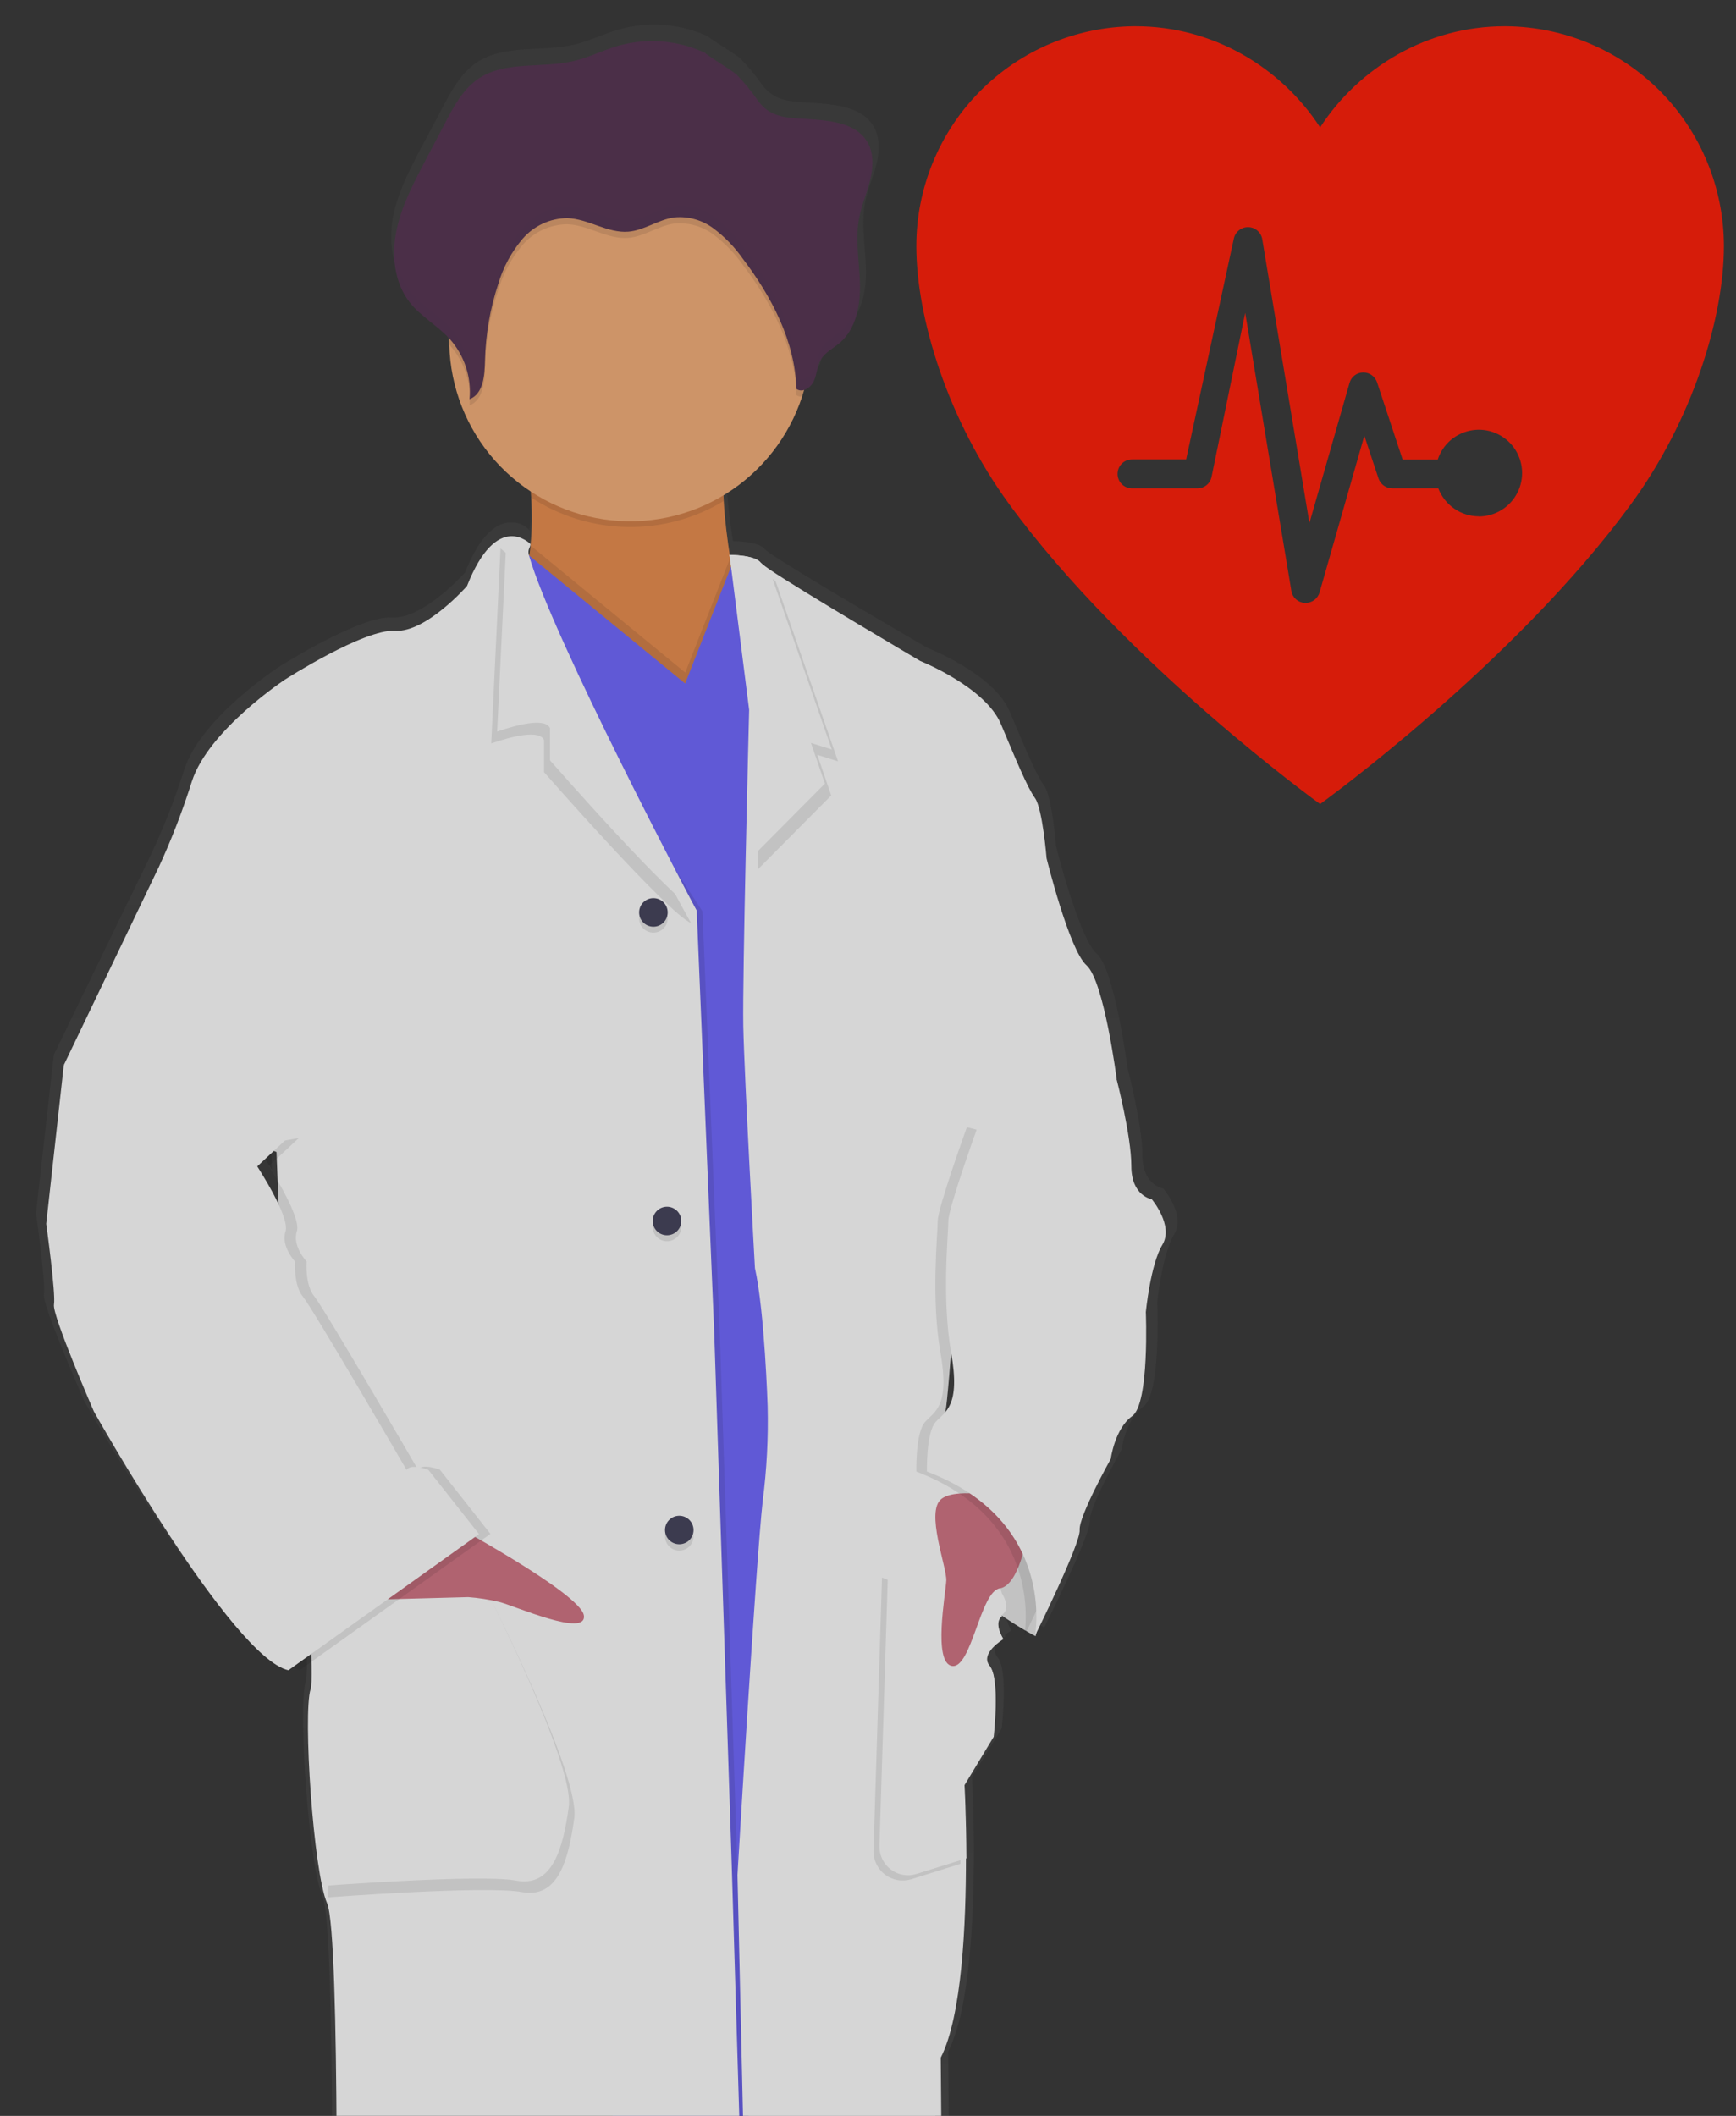 <svg width="32" height="39" viewBox="0 0 32 39" fill="none" xmlns="http://www.w3.org/2000/svg">
<rect x="0" y="0" width="32" height="39" fill="#333333" stroke="none"/>
<g opacity="0.8">
<path d="M21.442 21.906C21.442 21.906 21.058 21.853 21.058 21.293C21.058 20.734 20.784 19.689 20.784 19.689C20.784 19.684 20.546 17.87 20.218 17.581C19.889 17.293 19.467 15.599 19.467 15.599C19.467 15.599 19.395 14.68 19.248 14.482C19.101 14.285 18.902 13.8 18.609 13.109C18.316 12.418 17.093 11.94 17.093 11.94C17.093 11.94 14.881 10.657 14.255 10.239C14.198 10.205 14.144 10.165 14.096 10.12C13.986 9.976 13.511 9.973 13.511 9.973C13.461 9.66 13.414 9.299 13.398 8.972C13.398 8.937 13.398 8.902 13.393 8.867C14.092 8.454 14.618 7.803 14.875 7.033C14.887 6.996 14.897 6.957 14.908 6.92C14.949 6.906 14.988 6.884 15.021 6.854C15.053 6.825 15.08 6.789 15.097 6.749C15.154 6.623 15.155 6.476 15.225 6.359C15.307 6.22 15.463 6.146 15.586 6.042C15.896 5.779 15.976 5.336 15.961 4.932C15.951 4.606 15.899 4.276 15.919 3.952L15.925 3.87C15.931 3.821 15.938 3.772 15.946 3.726C15.994 3.484 16.098 3.256 16.157 3.016C16.215 2.776 16.221 2.507 16.085 2.3C15.885 1.997 15.469 1.936 15.103 1.905C14.689 1.87 14.319 1.916 14.054 1.572C13.93 1.392 13.79 1.224 13.636 1.068C13.582 1.017 13.052 0.694 13.052 0.673C12.535 0.433 11.948 0.388 11.4 0.546C11.126 0.626 10.866 0.756 10.588 0.822C9.986 0.964 9.294 0.81 8.784 1.154C8.499 1.349 8.329 1.659 8.169 1.961C8.039 2.21 7.907 2.458 7.773 2.706C7.558 3.115 7.339 3.53 7.248 3.982C7.229 4.08 7.217 4.18 7.213 4.28V4.285C7.213 4.321 7.213 4.357 7.213 4.393V4.439C7.213 4.473 7.213 4.506 7.219 4.536C7.224 4.567 7.224 4.576 7.226 4.597C7.229 4.617 7.234 4.663 7.24 4.694C7.246 4.726 7.258 4.78 7.269 4.823C7.274 4.841 7.281 4.859 7.287 4.877C7.296 4.91 7.308 4.942 7.321 4.974C7.328 4.991 7.335 5.008 7.342 5.025C7.357 5.059 7.374 5.092 7.392 5.122C7.4 5.136 7.406 5.148 7.413 5.161C7.441 5.206 7.471 5.25 7.503 5.292C7.712 5.552 8.019 5.718 8.246 5.961C8.246 5.971 8.246 5.981 8.246 5.989C8.246 6.017 8.246 6.043 8.246 6.07C8.258 6.614 8.402 7.146 8.667 7.621C8.932 8.095 9.308 8.498 9.764 8.794C9.764 8.831 9.769 8.869 9.771 8.906C9.79 9.195 9.786 9.486 9.76 9.774C9.72 9.728 9.671 9.691 9.615 9.666C9.559 9.641 9.498 9.629 9.437 9.63C9.395 9.628 9.353 9.632 9.312 9.641L9.303 9.634V9.643C9.089 9.696 8.824 9.919 8.572 10.553C8.572 10.553 7.804 11.418 7.219 11.382C6.635 11.346 5.154 12.283 5.154 12.283C5.154 12.283 3.71 13.22 3.4 14.175C3.227 14.717 3.02 15.247 2.778 15.762L0.993 19.441L0.664 22.359C0.664 22.359 0.846 23.657 0.81 23.855C0.774 24.053 1.56 25.837 1.56 25.837C1.56 25.837 4.155 30.397 5.215 30.631L5.291 30.578C5.336 30.601 5.385 30.619 5.434 30.631L5.653 30.477C5.666 30.649 5.66 30.822 5.636 30.992C5.49 31.442 5.691 34.38 5.946 34.956C6.201 35.532 6.11 43.084 6.11 43.084L6.075 43.75C6.075 43.75 6.075 43.771 6.083 43.808L6.075 43.966L6.101 43.98C6.128 44.191 6.119 44.406 6.075 44.614C5.983 44.907 5.946 45.733 5.946 45.733C5.946 45.733 5.216 50.399 5.562 51.337C5.908 52.274 6.202 53.301 6.202 53.301C6.202 53.301 6.568 54.471 6.22 54.671C5.872 54.87 4.882 55.205 5.086 55.693C5.271 56.143 5.974 57.349 6.079 57.526L6.07 57.618L5.926 59.171C5.949 59.376 6.005 59.576 6.091 59.763C6.248 60.101 6.553 60.452 7.133 60.414C7.23 60.407 7.343 60.396 7.452 60.381C8.514 60.239 9.821 59.765 9.821 59.765C9.753 59.722 9.691 59.671 9.635 59.612C9.583 59.562 9.542 59.501 9.514 59.434C9.486 59.367 9.472 59.295 9.473 59.223C9.488 58.94 8.959 57.593 8.828 57.262C8.807 57.214 8.796 57.187 8.796 57.187C8.796 57.187 10.003 55.926 9.802 54.808C9.802 54.808 8.467 54.028 8.906 53.6C9.346 53.173 10.132 51.944 10.132 51.944C10.132 51.944 10.167 47.349 10.132 46.663C10.094 46.187 10.116 45.708 10.199 45.237C10.213 45.166 10.231 45.097 10.249 45.029C10.857 45.119 11.471 45.166 12.085 45.168C12.309 45.168 12.537 45.168 12.768 45.154C12.768 45.219 12.77 45.29 12.776 45.365C12.827 46.503 12.921 48.499 12.998 49.241C13.108 50.303 13.711 53.169 13.711 53.169C13.711 53.169 12.56 53.907 13.912 55.728C13.912 55.728 13.912 56.388 13.822 56.483C13.726 56.795 13.649 57.113 13.591 57.434C13.535 57.777 13.511 58.124 13.603 58.304C13.822 58.735 15.138 58.7 15.138 58.7L15.169 58.694C15.418 58.669 15.669 58.692 15.908 58.765C16.147 58.837 16.37 58.956 16.562 59.114C17.062 59.516 18.959 59.34 19.987 59.212C20.389 59.161 20.658 59.114 20.658 59.114C20.671 59.069 20.676 59.021 20.672 58.974C20.661 58.722 20.463 58.168 19.122 57.674C19.122 57.674 17.861 56.826 17.879 56.087H17.853H17.706C17.812 56.082 17.881 56.087 17.881 56.087C17.881 56.087 17.387 54.284 17.588 54.139C17.79 53.992 17.186 51.995 17.186 51.995C17.186 51.995 16.84 48.642 16.822 48.407C16.823 48.206 16.853 48.005 16.912 47.813L16.822 45.975C16.822 45.975 16.804 45.364 16.822 45.165C16.818 44.992 16.804 44.82 16.779 44.65C16.771 44.581 16.762 44.51 16.752 44.44C17.225 44.32 17.532 44.209 17.532 44.209L17.477 37.812C17.879 37.032 17.953 35.321 17.951 34.108C17.951 33.328 17.916 32.752 17.916 32.752L18.465 31.856C18.465 31.856 18.591 30.784 18.39 30.549C18.302 30.443 18.342 30.333 18.415 30.242C18.453 30.212 18.493 30.185 18.535 30.161C18.535 30.161 18.529 30.152 18.522 30.139C18.56 30.107 18.601 30.078 18.644 30.052C18.644 30.052 18.449 29.75 18.623 29.623C18.787 29.734 18.933 29.817 19.044 29.886C19.037 29.957 19.029 29.997 19.029 29.997L19.076 29.9C19.183 29.961 19.248 29.997 19.248 29.997C19.248 29.997 20.108 28.285 20.089 28.033C20.07 27.781 20.674 26.717 20.674 26.717C20.674 26.717 20.747 26.159 21.076 25.925C21.406 25.691 21.331 23.997 21.331 23.997C21.331 23.997 21.423 23.114 21.642 22.753C21.862 22.392 21.442 21.906 21.442 21.906ZM4.997 21.155L5.013 21.563C4.916 21.406 4.846 21.293 4.846 21.293L4.997 21.155Z" fill="url(#paint0_linear_478_1720)"/>
<path d="M19.3 29.261L19.089 30.158C19.089 30.158 17.404 29.297 17.099 28.204C16.795 27.11 17.608 26.695 17.608 26.695L19.179 27.361L19.3 29.261Z" fill="white"/>
<path opacity="0.1" d="M19.3 29.261L19.089 30.158C19.089 30.158 17.404 29.297 17.099 28.204C16.795 27.11 17.608 26.695 17.608 26.695L19.179 27.361L19.3 29.261Z" fill="black"/>
<path d="M12.147 13.589C10.861 13.089 9.206 11.438 9.619 10.666C9.711 10.471 9.766 10.261 9.78 10.046C9.807 9.754 9.81 9.461 9.792 9.169C9.763 8.69 9.705 8.214 9.619 7.742C9.619 7.742 13.636 7.833 13.402 8.424C13.333 8.598 13.323 8.899 13.341 9.236C13.359 9.573 13.408 9.954 13.459 10.277C13.529 10.719 13.599 11.056 13.599 11.056C13.599 11.056 13.354 11.4 13.209 11.419C13.065 11.438 13.993 14.302 12.147 13.589Z" fill="#E98A49"/>
<path opacity="0.1" d="M13.399 8.424C13.331 8.598 13.32 8.899 13.339 9.236C12.801 9.56 12.183 9.726 11.555 9.714C10.927 9.702 10.315 9.514 9.789 9.17C9.761 8.691 9.703 8.214 9.617 7.742C9.617 7.742 13.633 7.831 13.399 8.424Z" fill="black"/>
<path d="M14.95 6.275C14.95 6.626 14.895 6.975 14.786 7.309C14.541 8.056 14.041 8.694 13.372 9.108C12.704 9.523 11.91 9.687 11.132 9.573C10.354 9.459 9.641 9.073 9.119 8.484C8.598 7.895 8.301 7.141 8.282 6.355C8.282 6.327 8.282 6.302 8.282 6.275C8.274 5.832 8.355 5.392 8.519 4.981C8.683 4.57 8.928 4.196 9.238 3.88C9.549 3.564 9.918 3.313 10.327 3.142C10.735 2.971 11.173 2.883 11.616 2.883C12.059 2.883 12.497 2.971 12.905 3.142C13.314 3.313 13.684 3.564 13.995 3.88C14.305 4.196 14.549 4.57 14.713 4.981C14.877 5.392 14.958 5.832 14.95 6.275H14.95Z" fill="#F4AC75"/>
<path opacity="0.1" d="M12.147 13.598C10.861 13.098 9.206 11.446 9.619 10.675C9.711 10.48 9.766 10.27 9.78 10.055L11.541 11.502L12.631 12.396L13.459 10.287C13.529 10.729 13.599 11.066 13.599 11.066C13.599 11.066 13.354 11.41 13.209 11.429C13.065 11.447 13.993 14.31 12.147 13.598Z" fill="black"/>
<path d="M16.698 19.985L15.228 44.688L13.31 44.815L8.344 30.49L9.159 13.484L9.33 9.891L11.538 11.704L12.629 12.598L13.482 10.428L15.067 11.809L16.698 19.985Z" fill="#6C63FF"/>
<path opacity="0.1" d="M13.917 45.106C9.922 45.788 6.262 43.833 6.262 43.833L6.297 43.17C6.297 43.17 6.388 35.657 6.136 35.081C5.885 34.506 5.689 31.585 5.831 31.137C5.974 30.689 5.312 23.966 5.312 23.966L5.205 21.238L1.281 19.648L3.035 15.992C3.272 15.479 3.476 14.952 3.645 14.413C3.95 13.464 5.366 12.531 5.366 12.531C5.366 12.531 6.819 11.6 7.392 11.635C7.967 11.67 8.719 10.81 8.719 10.81C9.274 9.394 9.777 10.036 9.777 10.036C9.777 10.103 9.777 10.036 9.75 10.245C9.555 11.799 12.901 16.711 12.949 16.798L13.268 24.561L13.591 34.385L13.917 45.106Z" fill="black"/>
<path d="M13.81 45.104C9.815 45.786 6.154 43.831 6.154 43.831L6.191 43.168C6.191 43.168 6.281 35.655 6.029 35.079C5.776 34.504 5.582 31.583 5.725 31.135C5.868 30.686 5.205 23.964 5.205 23.964L5.097 21.235L1.172 19.64L2.926 15.984C3.163 15.471 3.366 14.944 3.536 14.405C3.84 13.456 5.257 12.523 5.257 12.523C5.257 12.523 6.709 11.592 7.282 11.627C7.855 11.662 8.608 10.802 8.608 10.802C9.165 9.386 9.778 10.028 9.778 10.028C9.778 10.095 9.719 10.125 9.751 10.237C10.179 11.745 12.795 16.703 12.843 16.79L13.165 24.553L13.488 34.377L13.81 45.104Z" fill="white"/>
<path opacity="0.1" d="M12.736 17.012C12.306 16.833 10.029 14.233 10.029 14.233V13.642C9.946 13.447 9.454 13.566 9.055 13.702L9.226 10.109L9.421 10.271C9.848 11.778 12.686 16.925 12.736 17.012Z" fill="black"/>
<path d="M12.846 16.793C12.415 16.614 10.139 14.015 10.139 14.015V13.423C10.056 13.228 9.564 13.347 9.164 13.484L9.337 9.891L9.532 10.052C9.96 11.559 12.798 16.707 12.846 16.793Z" fill="white"/>
<path opacity="0.1" d="M6.266 29.763C6.32 29.763 9.045 29.477 9.045 29.477C9.045 29.477 10.694 32.721 10.586 33.51C10.478 34.299 10.282 34.998 9.618 34.874C8.955 34.751 6.047 34.972 6.047 34.972L6.266 29.763Z" fill="black"/>
<path d="M6.165 29.552C6.218 29.552 8.943 29.266 8.943 29.266C8.943 29.266 10.592 32.51 10.485 33.299C10.377 34.087 10.18 34.787 9.517 34.663C8.854 34.54 5.945 34.761 5.945 34.761L6.165 29.552Z" fill="white"/>
<path d="M8.209 28.023C8.209 28.023 10.71 29.367 10.763 29.777C10.817 30.188 9.49 29.599 9.204 29.527C9.015 29.482 8.823 29.452 8.63 29.438L6.719 29.489L8.209 28.023Z" fill="#CF6F80"/>
<path opacity="0.1" d="M12.044 17.19C12.19 17.19 12.307 17.072 12.307 16.927C12.307 16.782 12.19 16.664 12.044 16.664C11.899 16.664 11.781 16.782 11.781 16.927C11.781 17.072 11.899 17.19 12.044 17.19Z" fill="black"/>
<path d="M12.044 17.081C12.19 17.081 12.307 16.963 12.307 16.818C12.307 16.672 12.19 16.555 12.044 16.555C11.899 16.555 11.781 16.672 11.781 16.818C11.781 16.963 11.899 17.081 12.044 17.081Z" fill="#3F3D56"/>
<path opacity="0.1" d="M12.521 28.581C12.666 28.581 12.784 28.463 12.784 28.317C12.784 28.172 12.666 28.055 12.521 28.055C12.376 28.055 12.258 28.172 12.258 28.317C12.258 28.463 12.376 28.581 12.521 28.581Z" fill="black"/>
<path d="M12.521 28.463C12.666 28.463 12.784 28.346 12.784 28.201C12.784 28.055 12.666 27.938 12.521 27.938C12.376 27.938 12.258 28.055 12.258 28.201C12.258 28.346 12.376 28.463 12.521 28.463Z" fill="#3F3D56"/>
<path opacity="0.1" d="M12.294 22.878C12.44 22.878 12.558 22.76 12.558 22.615C12.558 22.469 12.44 22.352 12.294 22.352C12.149 22.352 12.031 22.469 12.031 22.615C12.031 22.76 12.149 22.878 12.294 22.878Z" fill="black"/>
<path d="M12.294 22.768C12.44 22.768 12.558 22.651 12.558 22.505C12.558 22.36 12.44 22.242 12.294 22.242C12.149 22.242 12.031 22.36 12.031 22.505C12.031 22.651 12.149 22.768 12.294 22.768Z" fill="#3F3D56"/>
<path d="M18.363 29.38C18.363 29.38 18.542 29.649 18.363 29.774C18.183 29.901 18.38 30.204 18.38 30.204C18.38 30.204 17.933 30.467 18.13 30.702C18.326 30.938 18.202 32.003 18.202 32.003L17.664 32.894C17.664 32.894 17.696 33.468 17.698 34.243C17.698 35.454 17.627 37.156 17.233 37.931L17.288 44.296C17.288 44.296 15.404 44.984 13.828 44.774L13.594 34.561C13.594 34.561 13.934 28.77 14.06 27.659C14.134 27.082 14.164 26.501 14.15 25.919C14.15 25.919 14.096 24.181 13.916 23.374C13.916 23.374 13.721 19.878 13.701 18.911C13.693 18.448 13.717 17.097 13.745 15.813C13.775 14.408 13.809 13.084 13.809 13.084L13.453 10.27C13.453 10.27 13.809 10.234 13.916 10.377C13.964 10.422 14.016 10.462 14.072 10.497C14.686 10.912 16.855 12.188 16.855 12.188C16.855 12.188 18.056 12.666 18.343 13.35C18.631 14.034 18.831 14.52 18.97 14.714C19.109 14.909 19.185 15.825 19.185 15.825C19.185 15.825 19.598 17.511 19.921 17.797C20.244 18.082 20.479 19.899 20.479 19.899L17.629 22.14C17.629 22.14 17.378 25.869 17.325 26.013C17.271 26.157 18.363 29.38 18.363 29.38Z" fill="white"/>
<path d="M18.47 29.372C18.47 29.372 18.648 29.641 18.47 29.767C18.291 29.892 18.486 30.196 18.486 30.196C18.486 30.196 18.042 30.461 18.237 30.697C18.432 30.933 18.309 31.998 18.309 31.998L17.771 32.889C17.771 32.889 17.803 33.463 17.806 34.239C17.806 35.449 17.735 37.151 17.341 37.926L17.395 44.291C17.395 44.291 15.508 44.979 13.934 44.769L13.7 34.557C13.7 34.557 14.042 28.765 14.167 27.654C14.241 27.077 14.271 26.495 14.256 25.914C14.256 25.914 14.202 24.176 14.023 23.369C14.023 23.369 13.828 19.873 13.808 18.906C13.799 18.443 13.824 17.092 13.851 15.808C13.881 14.403 13.915 13.079 13.915 13.079L13.445 10.227C13.445 10.227 13.915 10.227 14.023 10.372C14.071 10.417 14.123 10.457 14.179 10.492C14.793 10.907 16.963 12.183 16.963 12.183C16.963 12.183 18.163 12.661 18.45 13.345C18.738 14.029 18.937 14.514 19.078 14.709C19.218 14.904 19.292 15.82 19.292 15.82C19.292 15.82 19.706 17.506 20.028 17.792C20.351 18.077 20.584 19.89 20.584 19.89L17.733 22.131C17.733 22.131 17.482 25.86 17.428 26.004C17.374 26.148 18.47 29.372 18.47 29.372Z" fill="white"/>
<path opacity="0.1" d="M15.065 13.912L15.322 14.662L13.968 16.026C13.998 14.623 14.032 13.298 14.032 13.298L13.562 10.445C13.562 10.445 14.032 10.445 14.14 10.591C14.188 10.636 14.24 10.676 14.296 10.709L15.448 14.033L15.065 13.912Z" fill="black"/>
<path d="M14.948 13.693L15.206 14.443L13.851 15.808C13.882 14.403 13.916 13.079 13.916 13.079L13.445 10.227C13.445 10.227 13.916 10.227 14.023 10.372C14.071 10.417 14.123 10.457 14.179 10.492L15.332 13.814L14.948 13.693Z" fill="white"/>
<path opacity="0.1" d="M14.95 6.275C14.95 6.626 14.895 6.975 14.786 7.309C14.767 7.311 14.749 7.311 14.731 7.306C14.712 7.302 14.695 7.293 14.681 7.282C14.655 6.405 14.223 5.582 13.692 4.881C13.543 4.67 13.363 4.482 13.156 4.326C12.948 4.169 12.689 4.096 12.429 4.12C12.137 4.16 11.879 4.359 11.584 4.384C11.194 4.416 10.845 4.146 10.458 4.133C10.3 4.134 10.146 4.169 10.003 4.235C9.86 4.302 9.733 4.397 9.631 4.517C9.428 4.757 9.276 5.037 9.187 5.339C9.034 5.797 8.951 6.275 8.94 6.758C8.935 7.031 8.909 7.373 8.655 7.472C8.674 7.272 8.652 7.069 8.588 6.878C8.525 6.686 8.423 6.51 8.288 6.36L8.282 6.355C8.282 6.327 8.282 6.302 8.282 6.275C8.274 5.832 8.355 5.392 8.519 4.981C8.683 4.57 8.928 4.196 9.238 3.88C9.549 3.564 9.918 3.313 10.327 3.142C10.735 2.971 11.173 2.883 11.616 2.883C12.059 2.883 12.497 2.971 12.905 3.142C13.314 3.313 13.684 3.564 13.995 3.88C14.305 4.196 14.549 4.57 14.713 4.981C14.877 5.392 14.958 5.832 14.95 6.275H14.95Z" fill="black"/>
<path d="M12.999 0.976C12.492 0.738 11.916 0.693 11.379 0.849C11.109 0.929 10.855 1.059 10.581 1.124C9.996 1.266 9.314 1.113 8.812 1.455C8.533 1.65 8.366 1.958 8.21 2.257L7.82 2.999C7.608 3.406 7.393 3.819 7.305 4.266C7.216 4.713 7.27 5.214 7.553 5.574C7.76 5.836 8.065 6.001 8.289 6.247C8.423 6.397 8.525 6.573 8.588 6.765C8.651 6.956 8.674 7.158 8.655 7.358C8.91 7.261 8.934 6.918 8.94 6.645C8.951 6.162 9.034 5.684 9.187 5.226C9.276 4.924 9.428 4.644 9.631 4.404C9.734 4.284 9.86 4.189 10.003 4.122C10.146 4.056 10.301 4.021 10.458 4.02C10.848 4.033 11.198 4.302 11.584 4.27C11.876 4.246 12.135 4.046 12.43 4.007C12.689 3.982 12.948 4.056 13.156 4.213C13.363 4.369 13.543 4.556 13.692 4.768C14.224 5.469 14.655 6.29 14.681 7.169C14.791 7.25 14.95 7.145 15.004 7.02C15.059 6.895 15.061 6.749 15.13 6.63C15.21 6.493 15.363 6.42 15.483 6.317C15.787 6.054 15.863 5.613 15.851 5.212C15.839 4.812 15.761 4.406 15.838 4.012C15.883 3.77 15.987 3.544 16.043 3.305C16.1 3.067 16.107 2.799 15.973 2.593C15.778 2.291 15.368 2.231 15.01 2.203C14.604 2.168 14.24 2.213 13.981 1.871C13.86 1.692 13.723 1.525 13.572 1.37C13.52 1.319 12.999 0.998 12.999 0.976Z" fill="#512E4E"/>
<path opacity="0.1" d="M2.404 21.531L1.385 19.648L1.062 22.553C1.062 22.553 1.242 23.844 1.206 24.042C1.17 24.239 1.94 26.013 1.94 26.013C1.94 26.013 4.487 30.548 5.527 30.782L9.04 28.272L8.108 27.089C8.108 27.089 7.786 26.963 7.705 27.089C7.705 27.089 5.975 24.113 5.796 23.897C5.617 23.682 5.652 23.252 5.652 23.252C5.652 23.252 5.383 22.966 5.472 22.697C5.562 22.428 4.953 21.495 4.953 21.495L5.508 20.976L2.404 21.531Z" fill="black"/>
<path d="M1.444 19.438L1.174 19.652L0.852 22.557C0.852 22.557 1.031 23.847 0.995 24.045C0.959 24.243 1.731 26.017 1.731 26.017C1.731 26.017 4.276 30.552 5.316 30.786L8.83 28.276L7.897 27.093C7.897 27.093 7.575 26.966 7.494 27.093C7.494 27.093 5.764 24.116 5.585 23.901C5.406 23.685 5.442 23.256 5.442 23.256C5.442 23.256 5.173 22.969 5.263 22.7C5.352 22.431 4.742 21.499 4.742 21.499L5.298 20.979L1.444 19.438Z" fill="white"/>
<path opacity="0.1" d="M18.135 30.814C18.33 31.051 18.207 32.114 18.207 32.114L17.669 33.005C17.669 33.005 17.701 33.579 17.703 34.354L16.799 34.637C16.717 34.662 16.63 34.668 16.546 34.653C16.462 34.638 16.382 34.604 16.314 34.552C16.245 34.5 16.191 34.433 16.154 34.355C16.117 34.278 16.099 34.193 16.102 34.107L16.258 29.078L18.368 29.885C18.188 30.01 18.385 30.316 18.385 30.316C18.385 30.316 17.938 30.577 18.135 30.814Z" fill="black"/>
<path d="M18.245 30.711C18.44 30.948 18.317 32.012 18.317 32.012L17.779 32.903C17.779 32.903 17.811 33.477 17.814 34.253L16.893 34.54C16.813 34.565 16.728 34.571 16.646 34.556C16.563 34.542 16.485 34.507 16.419 34.457C16.352 34.406 16.298 34.34 16.262 34.264C16.226 34.188 16.209 34.105 16.211 34.022L16.368 28.977L18.479 29.783C18.298 29.908 18.496 30.213 18.496 30.213C18.496 30.213 18.05 30.476 18.245 30.711Z" fill="white"/>
<path d="M18.93 28.308C18.93 28.308 18.787 29.223 18.428 29.277C18.07 29.331 17.909 30.757 17.551 30.707C17.193 30.656 17.43 29.38 17.443 29.133C17.455 28.885 17.053 27.86 17.354 27.627C17.655 27.394 18.608 27.627 18.608 27.627L18.93 28.308Z" fill="#CF6F80"/>
<path opacity="0.1" d="M19.709 21.263L20.386 19.898C20.386 19.898 20.655 20.938 20.655 21.494C20.655 22.049 21.031 22.104 21.031 22.104C21.031 22.104 21.443 22.591 21.226 22.946C21.009 23.3 20.921 24.183 20.921 24.183C20.921 24.183 20.992 25.868 20.669 26.101C20.347 26.334 20.28 26.891 20.28 26.891C20.28 26.891 19.687 27.948 19.705 28.199C19.724 28.451 18.881 30.153 18.881 30.153C18.881 30.153 19.293 28.037 16.891 27.124C16.891 27.124 16.873 26.405 17.052 26.209C17.231 26.012 17.511 25.922 17.335 24.927C17.16 23.932 17.285 22.743 17.285 22.504C17.285 22.265 17.823 20.776 17.823 20.776L19.709 21.263Z" fill="black"/>
<path d="M19.994 19.703L20.584 19.898C20.584 19.898 20.854 20.938 20.854 21.493C20.854 22.049 21.23 22.103 21.23 22.103C21.23 22.103 21.642 22.591 21.425 22.945C21.208 23.3 21.121 24.183 21.121 24.183C21.121 24.183 21.192 25.868 20.87 26.101C20.547 26.334 20.475 26.89 20.475 26.89C20.475 26.89 19.883 27.948 19.902 28.199C19.921 28.45 19.077 30.153 19.077 30.153C19.077 30.153 19.489 28.037 17.086 27.123C17.086 27.123 17.069 26.405 17.248 26.208C17.428 26.011 17.707 25.922 17.532 24.927C17.357 23.931 17.481 22.743 17.481 22.504C17.481 22.265 18.019 20.776 18.019 20.776L19.994 19.703Z" fill="white"/>
<g opacity="0.1">
<path opacity="0.1" d="M15.497 6.102C15.378 6.206 15.224 6.28 15.144 6.417C15.075 6.535 15.074 6.68 15.019 6.807C14.964 6.934 14.806 7.037 14.696 6.957C14.67 6.08 14.237 5.256 13.706 4.555C13.558 4.343 13.377 4.156 13.171 3.999C12.963 3.842 12.703 3.769 12.443 3.794C12.151 3.834 11.894 4.032 11.598 4.057C11.209 4.09 10.859 3.82 10.472 3.806C10.315 3.808 10.159 3.843 10.017 3.909C9.874 3.976 9.748 4.072 9.645 4.191C9.442 4.431 9.291 4.711 9.202 5.013C9.049 5.471 8.966 5.949 8.955 6.432C8.949 6.704 8.923 7.043 8.672 7.144C8.678 7.216 8.678 7.288 8.672 7.36C8.925 7.263 8.951 6.92 8.957 6.647C8.967 6.164 9.051 5.686 9.204 5.228C9.293 4.926 9.444 4.646 9.647 4.406C9.75 4.287 9.877 4.191 10.019 4.125C10.162 4.058 10.317 4.023 10.474 4.022C10.864 4.035 11.215 4.304 11.6 4.272C11.893 4.248 12.152 4.048 12.445 4.009C12.705 3.985 12.965 4.058 13.173 4.215C13.379 4.371 13.56 4.558 13.708 4.77C14.239 5.471 14.672 6.292 14.697 7.171C14.807 7.252 14.966 7.147 15.021 7.022C15.075 6.898 15.077 6.751 15.146 6.632C15.225 6.495 15.38 6.422 15.499 6.319C15.803 6.057 15.88 5.615 15.868 5.215C15.868 5.202 15.868 5.189 15.868 5.177C15.849 5.524 15.757 5.878 15.497 6.102Z" fill="black"/>
<path opacity="0.1" d="M8.298 6.041C8.074 5.794 7.768 5.63 7.562 5.368C7.389 5.137 7.291 4.859 7.279 4.57C7.248 4.931 7.349 5.291 7.562 5.583C7.768 5.845 8.074 6.01 8.298 6.256C8.513 6.497 8.643 6.803 8.666 7.126C8.681 6.929 8.656 6.732 8.593 6.546C8.529 6.359 8.429 6.188 8.298 6.041Z" fill="black"/>
<path opacity="0.1" d="M16.052 3.099C15.994 3.338 15.892 3.565 15.845 3.806C15.818 3.967 15.807 4.13 15.815 4.293C15.818 4.2 15.828 4.108 15.845 4.016C15.892 3.775 15.994 3.548 16.052 3.31C16.085 3.178 16.096 3.042 16.084 2.906C16.078 2.971 16.067 3.036 16.052 3.099Z" fill="black"/>
</g>
<path d="M27.769 0.484H27.733C26.313 0.484 25.056 1.237 24.334 2.348C23.611 1.237 22.355 0.484 20.934 0.484H20.899C19.832 0.495 18.813 0.926 18.063 1.684C17.312 2.442 16.891 3.467 16.891 4.535C16.891 5.86 17.47 7.742 18.601 9.29C20.755 12.24 24.334 14.82 24.334 14.82C24.334 14.82 27.912 12.24 30.066 9.29C31.198 7.742 31.777 5.86 31.777 4.535C31.776 3.467 31.355 2.443 30.605 1.684C29.854 0.926 28.835 0.495 27.769 0.484ZM27.258 9.517C27.096 9.516 26.939 9.467 26.805 9.374C26.673 9.282 26.57 9.152 26.512 9.001H25.663C25.607 9.001 25.553 8.983 25.507 8.95C25.462 8.917 25.428 8.871 25.41 8.818L25.149 8.031L24.324 10.919C24.308 10.975 24.274 11.024 24.228 11.059C24.182 11.094 24.125 11.112 24.068 11.113H24.051C23.991 11.11 23.933 11.086 23.888 11.046C23.843 11.005 23.813 10.951 23.804 10.891L22.953 5.767L22.331 8.799C22.317 8.857 22.284 8.908 22.237 8.945C22.191 8.981 22.133 9.001 22.074 9.001H20.877C20.841 9.002 20.805 8.997 20.772 8.984C20.738 8.971 20.707 8.952 20.682 8.927C20.656 8.902 20.635 8.872 20.621 8.839C20.607 8.806 20.6 8.771 20.6 8.735C20.6 8.699 20.607 8.663 20.621 8.63C20.635 8.597 20.656 8.567 20.682 8.542C20.707 8.517 20.738 8.498 20.772 8.485C20.805 8.473 20.841 8.467 20.877 8.468H21.864L22.745 4.391C22.759 4.331 22.794 4.278 22.844 4.24C22.893 4.203 22.954 4.184 23.015 4.187C23.078 4.189 23.136 4.213 23.183 4.255C23.229 4.296 23.259 4.352 23.268 4.413L24.137 9.641L24.877 7.056C24.892 7.002 24.925 6.954 24.97 6.919C25.015 6.885 25.07 6.866 25.126 6.865H25.131C25.187 6.865 25.242 6.883 25.287 6.916C25.332 6.949 25.366 6.995 25.384 7.049L25.855 8.47H26.502C26.548 8.33 26.631 8.206 26.743 8.11C26.856 8.015 26.992 7.953 27.137 7.93C27.282 7.907 27.431 7.925 27.567 7.982C27.703 8.039 27.82 8.132 27.906 8.251C27.992 8.37 28.044 8.511 28.055 8.658C28.066 8.805 28.037 8.952 27.97 9.083C27.903 9.214 27.802 9.324 27.676 9.401C27.551 9.478 27.407 9.519 27.26 9.519L27.258 9.517Z" fill="#FF1600"/>
</g>
<defs>
<linearGradient id="paint0_linear_478_1720" x1="11.184" y1="60.419" x2="11.184" y2="0.453" gradientUnits="userSpaceOnUse">
<stop stop-color="#808080" stop-opacity="0.25"/>
<stop offset="0.54" stop-color="#808080" stop-opacity="0.12"/>
<stop offset="1" stop-color="#808080" stop-opacity="0.1"/>
</linearGradient>
</defs>
</svg>
